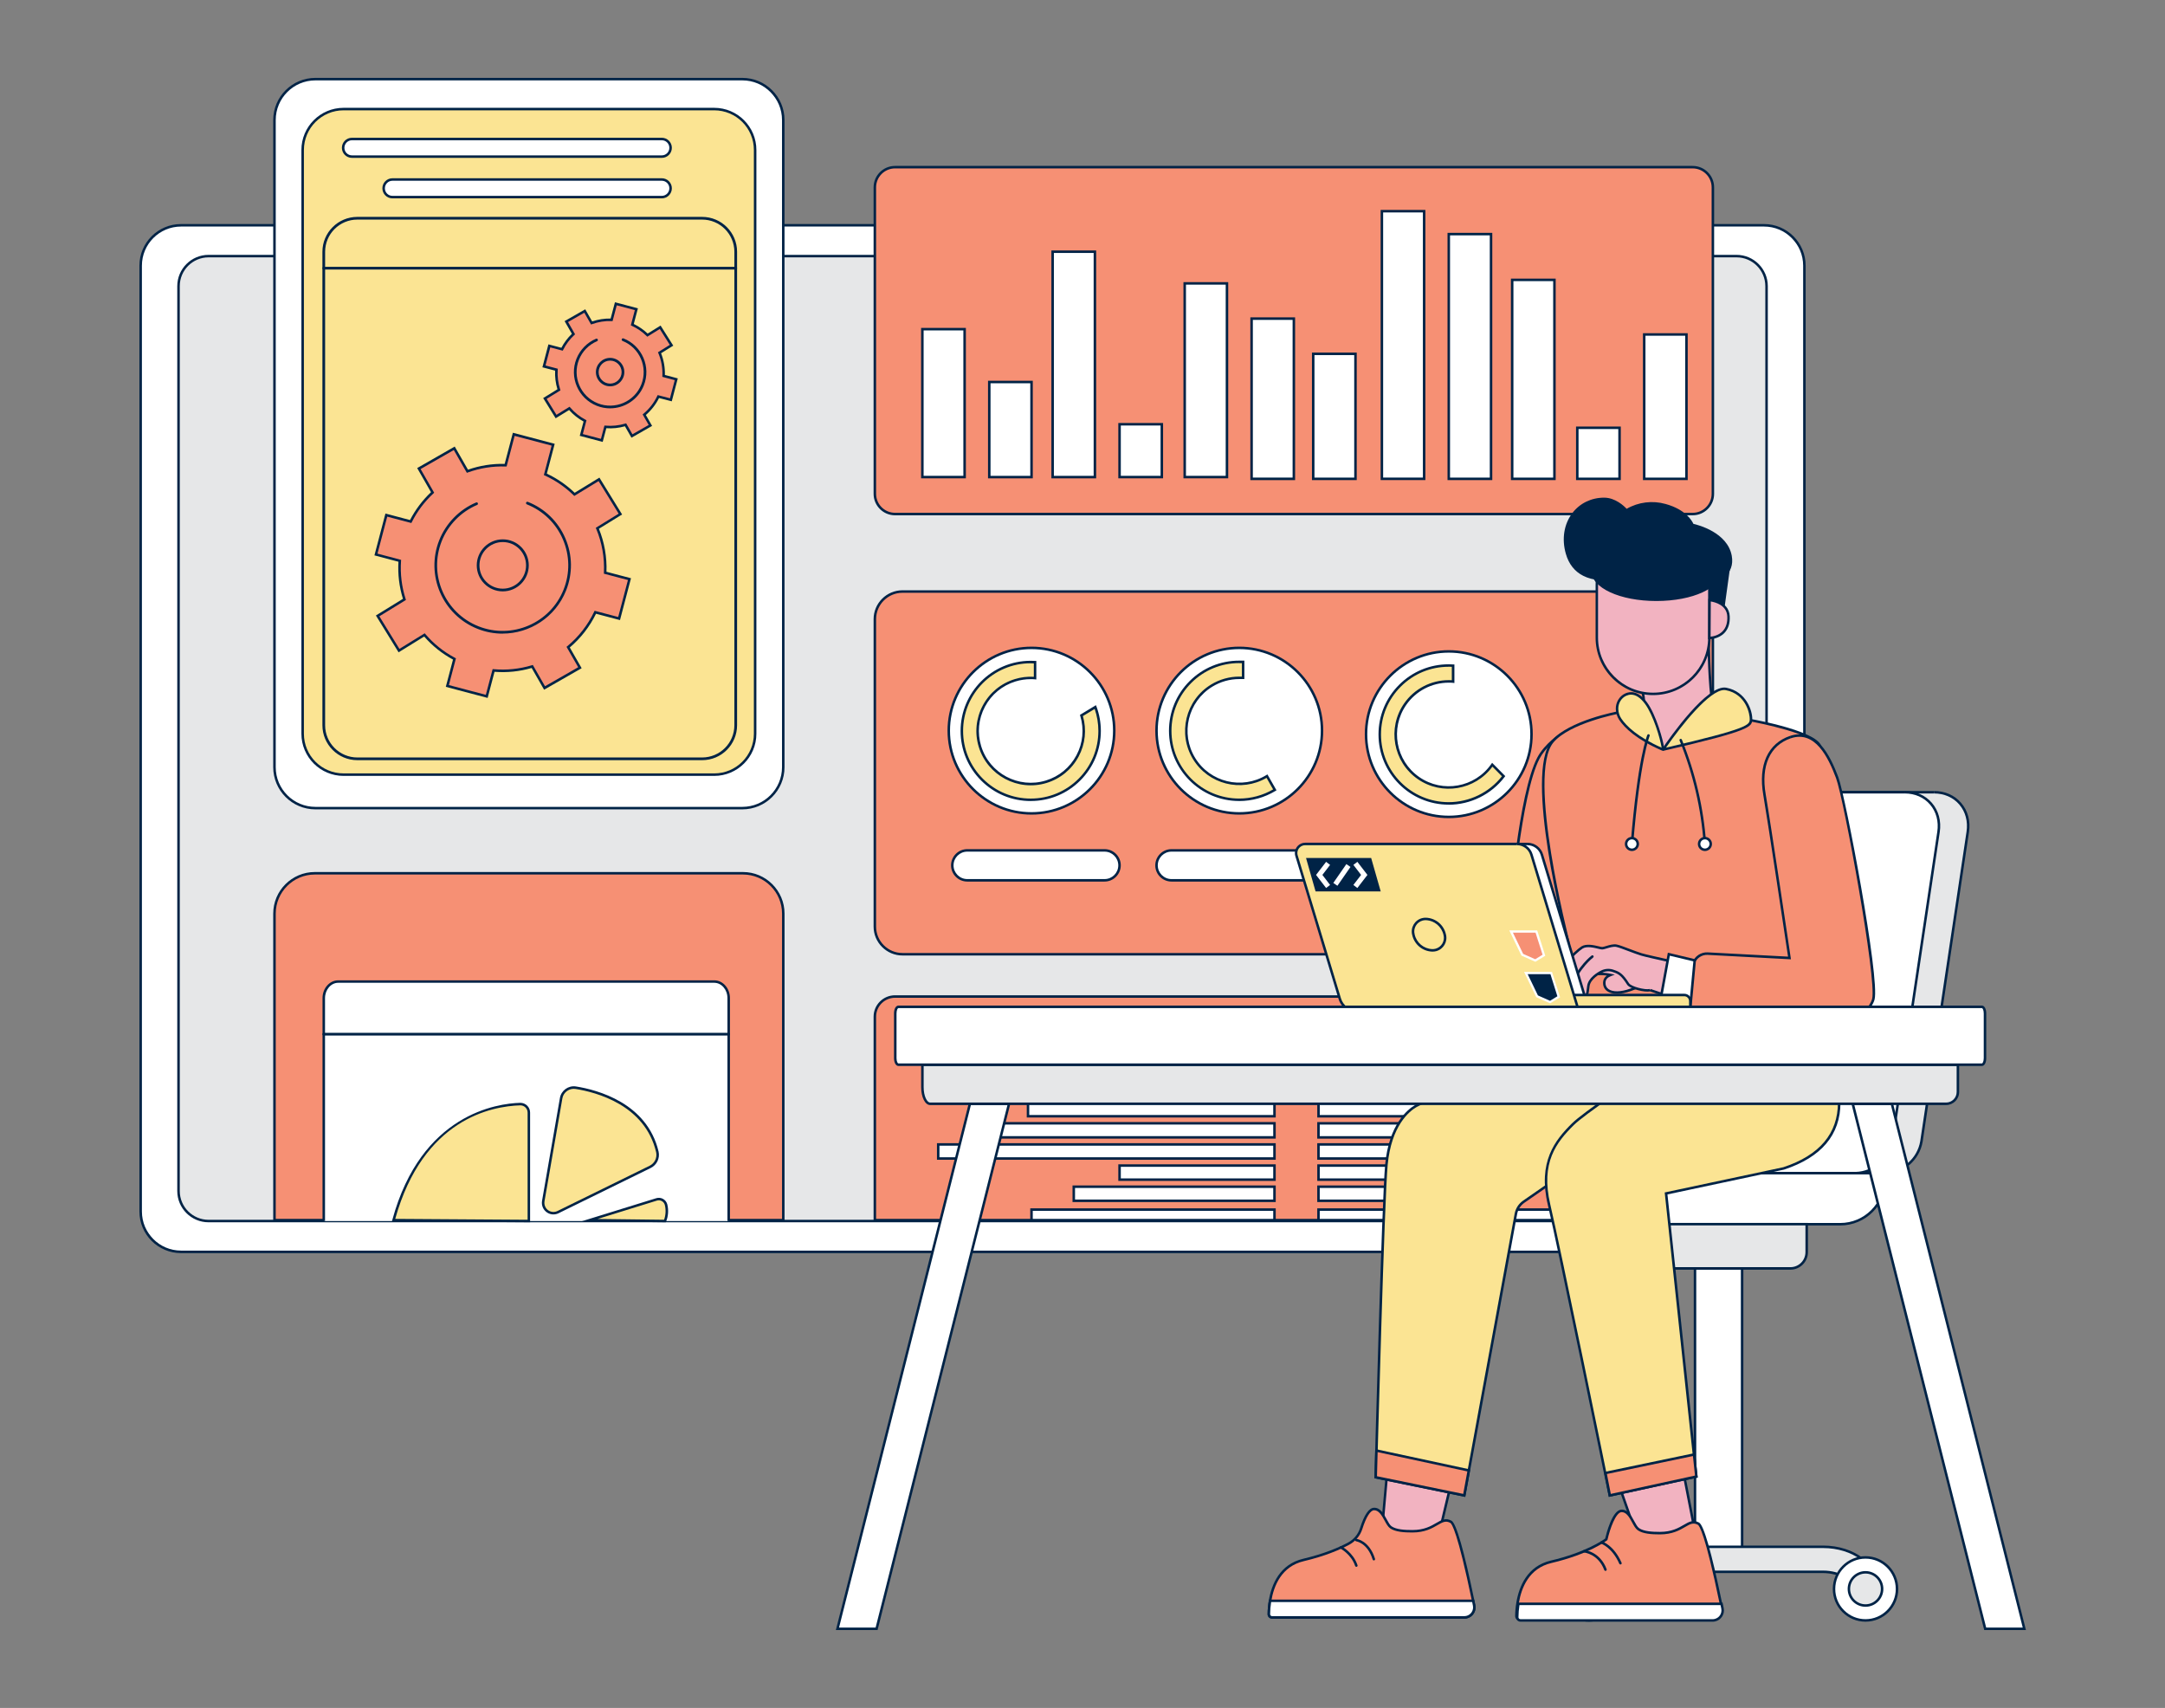 <?xml version="1.0" encoding="UTF-8"?>
<svg xmlns="http://www.w3.org/2000/svg" id="a" width="865.76" height="682.89" viewBox="0 0 865.76 682.89">
  <rect x="0" y="0" width="865.76" height="682.89" fill="#808080" stroke="none"/>
  <g>
    <rect x="56.25" y="90.08" width="665.31" height="410.45" rx="16.13" ry="16.13" fill="#fff"></rect>
    <path d="M705.43,501.03H72.38c-9.17,0-16.63-7.46-16.63-16.63V106.21c0-9.17,7.46-16.63,16.63-16.63H705.43c9.17,0,16.63,7.46,16.63,16.63V484.4c0,9.17-7.46,16.63-16.63,16.63ZM72.38,90.58c-8.62,0-15.63,7.01-15.63,15.63V484.4c0,8.62,7.01,15.63,15.63,15.63H705.43c8.62,0,15.63-7.01,15.63-15.63V106.21c0-8.62-7.01-15.63-15.63-15.63H72.38Z" fill="#002346"></path>
  </g>
  <g>
    <rect x="71.39" y="102.4" width="635.04" height="385.81" rx="12.01" ry="12.01" fill="#e6e7e8"></rect>
    <path d="M694.42,488.71H83.4c-6.9,0-12.51-5.61-12.51-12.51V114.41c0-6.9,5.61-12.51,12.51-12.51H694.42c6.9,0,12.51,5.61,12.51,12.51V476.2c0,6.9-5.61,12.51-12.51,12.51ZM83.4,102.9c-6.35,0-11.51,5.16-11.51,11.51V476.2c0,6.35,5.16,11.51,11.51,11.51H694.42c6.35,0,11.51-5.16,11.51-11.51V114.41c0-6.35-5.16-11.51-11.51-11.51H83.4Z" fill="#002346"></path>
  </g>
  <g>
    <rect x="109.76" y="31.64" width="203.46" height="291.47" rx="16.36" ry="16.36" fill="#fff"></rect>
    <path d="M296.86,323.61H126.12c-9.3,0-16.86-7.56-16.86-16.86V48c0-9.3,7.56-16.86,16.86-16.86h170.74c9.3,0,16.86,7.56,16.86,16.86V306.75c0,9.3-7.56,16.86-16.86,16.86ZM126.12,32.14c-8.75,0-15.86,7.12-15.86,15.86V306.75c0,8.75,7.11,15.86,15.86,15.86h170.74c8.75,0,15.86-7.11,15.86-15.86V48c0-8.75-7.11-15.86-15.86-15.86H126.12Z" fill="#002346"></path>
  </g>
  <g>
    <rect x="121.03" y="43.61" width="180.94" height="266.12" rx="16.36" ry="16.36" fill="#fbe493"></rect>
    <path d="M285.61,310.23H137.39c-9.3,0-16.86-7.56-16.86-16.86V59.97c0-9.3,7.56-16.86,16.86-16.86h148.22c9.3,0,16.86,7.56,16.86,16.86v233.4c0,9.3-7.56,16.86-16.86,16.86ZM137.39,44.11c-8.75,0-15.86,7.12-15.86,15.86v233.4c0,8.75,7.11,15.86,15.86,15.86h148.22c8.75,0,15.86-7.12,15.86-15.86V59.97c0-8.75-7.11-15.86-15.86-15.86H137.39Z" fill="#002346"></path>
  </g>
  <path d="M280.79,303.94H142.89c-7.7,0-13.96-6.26-13.96-13.96V100.68c0-7.7,6.26-13.96,13.96-13.96h137.9c7.7,0,13.96,6.26,13.96,13.96v189.3c0,7.7-6.26,13.96-13.96,13.96ZM142.89,87.8c-7.1,0-12.88,5.78-12.88,12.88v189.3c0,7.1,5.78,12.88,12.88,12.88h137.9c7.1,0,12.88-5.78,12.88-12.88V100.68c0-7.1-5.78-12.88-12.88-12.88H142.89Z" fill="#002346"></path>
  <g>
    <path d="M140.74,55.58h123.91c1.94,0,3.52,1.58,3.52,3.52h0c0,1.94-1.58,3.52-3.52,3.52h-123.91c-1.94,0-3.52-1.58-3.52-3.52h0c0-1.94,1.58-3.52,3.52-3.52Z" fill="#fff"></path>
    <path d="M264.65,63.12h-123.91c-2.22,0-4.02-1.8-4.02-4.02s1.8-4.02,4.02-4.02h123.91c2.22,0,4.02,1.8,4.02,4.02s-1.8,4.02-4.02,4.02Zm-123.91-7.04c-1.67,0-3.02,1.36-3.02,3.02s1.35,3.02,3.02,3.02h123.91c1.67,0,3.02-1.35,3.02-3.02s-1.35-3.02-3.02-3.02h-123.91Z" fill="#002346"></path>
  </g>
  <g>
    <rect x="153.41" y="71.77" width="114.76" height="7.04" rx="3.52" ry="3.52" fill="#fff"></rect>
    <path d="M264.65,79.31h-107.72c-2.22,0-4.02-1.8-4.02-4.02s1.8-4.02,4.02-4.02h107.72c2.22,0,4.02,1.8,4.02,4.02s-1.8,4.02-4.02,4.02Zm-107.72-7.04c-1.67,0-3.02,1.35-3.02,3.02s1.35,3.02,3.02,3.02h107.72c1.67,0,3.02-1.36,3.02-3.02s-1.35-3.02-3.02-3.02h-107.72Z" fill="#002346"></path>
  </g>
  <path d="M264.65,379.23h-123.91c-2.22,0-4.02-1.8-4.02-4.02s1.8-4.02,4.02-4.02h123.91c2.22,0,4.02,1.8,4.02,4.02s-1.8,4.02-4.02,4.02Zm-123.91-7.04c-1.67,0-3.02,1.36-3.02,3.02s1.35,3.02,3.02,3.02h123.91c1.67,0,3.02-1.35,3.02-3.02s-1.35-3.02-3.02-3.02h-123.91Z"></path>
  <path d="M264.65,395.42h-107.72c-2.22,0-4.02-1.8-4.02-4.02s1.8-4.02,4.02-4.02h107.72c2.22,0,4.02,1.8,4.02,4.02s-1.8,4.02-4.02,4.02Zm-107.72-7.04c-1.67,0-3.02,1.35-3.02,3.02s1.35,3.02,3.02,3.02h107.72c1.67,0,3.02-1.36,3.02-3.02s-1.35-3.02-3.02-3.02h-107.72Z"></path>
  <path d="M294.22,107.76H129.47c-.3,0-.54-.24-.54-.54s.24-.54,.54-.54h164.75c.3,0,.54,.24,.54,.54s-.24,.54-.54,.54Z" fill="#002346"></path>
  <g>
    <path d="M125.89,349.16h171.21c8.91,0,16.13,7.22,16.13,16.13h0v122.56H109.76v-122.56c0-8.91,7.22-16.13,16.13-16.13h0Z" fill="#f69074"></path>
    <path d="M313.73,488.35H109.26v-123.06c0-9.17,7.46-16.63,16.63-16.63h171.21c9.17,0,16.63,7.46,16.63,16.63v123.06Zm-203.47-1h202.47v-122.06c0-8.62-7.01-15.63-15.63-15.63H125.89c-8.62,0-15.63,7.01-15.63,15.63v122.06Z" fill="#002346"></path>
  </g>
  <g>
    <path d="M129.47,488.21v-89.13c0-3.66,2.59-6.63,5.78-6.63h150.37c3.19,0,5.78,2.97,5.78,6.63v89.13" fill="#fff"></path>
    <path d="M291.9,488.21h-1v-89.13c0-3.38-2.37-6.13-5.28-6.13H135.25c-2.91,0-5.27,2.76-5.28,6.14v89.13h-1v-89.13c0-3.93,2.82-7.13,6.28-7.13h150.37c3.46,0,6.28,3.2,6.28,7.13v89.13Z" fill="#002346"></path>
  </g>
  <path d="M291.4,414.04H129.47c-.3,0-.54-.24-.54-.54s.24-.54,.54-.54h161.93c.3,0,.54,.24,.54,.54s-.24,.54-.54,.54Z" fill="#002346"></path>
  <g>
    <path d="M211.49,488.21v-43.34c0-1.88-1.53-3.41-3.41-3.41-.03,0-.06,0-.09,0-10.1,.28-39.26,4.8-50.61,46.39l54.11,.36Z" fill="#fbe493"></path>
    <path d="M211.99,488.71l-55.26-.37,.17-.63c11.57-42.4,42.02-46.51,51.08-46.76h.1c1.04,0,2.03,.41,2.76,1.14s1.14,1.72,1.14,2.76v43.84Zm-53.95-1.36l52.95,.35v-42.84c0-.78-.3-1.51-.85-2.06-.55-.55-1.28-.85-2.06-.85-11.4,.32-38.85,5.38-50.04,45.4Z" fill="#002346"></path>
  </g>
  <g>
    <path d="M217.24,480.27l7.16-41.2c.48-2.75,3.09-4.61,5.85-4.17,9.19,1.46,28.16,6.75,32.62,25.66,.54,2.43-.65,4.9-2.88,6l-36.85,18.09c-1.32,.65-2.89,.55-4.12-.27h0c-1.35-.9-2.05-2.51-1.78-4.11Z" fill="#fbe493"></path>
    <path d="M221.32,485.57c-.9,0-1.8-.26-2.57-.78-1.51-1.01-2.29-2.82-2-4.61h0s7.16-41.2,7.16-41.2c.53-3,3.41-5.06,6.42-4.58,8.4,1.33,28.43,6.54,33.03,26.04,.59,2.67-.7,5.36-3.15,6.56l-36.85,18.09c-.65,.32-1.35,.47-2.04,.47Zm-3.58-5.22c-.23,1.4,.38,2.82,1.56,3.61,1.07,.72,2.46,.81,3.62,.24l36.85-18.09c2.03-1,3.1-3.23,2.61-5.44-4.46-18.9-24.01-23.97-32.21-25.27-2.48-.4-4.85,1.29-5.28,3.76l-7.16,41.2Z" fill="#002346"></path>
  </g>
  <g>
    <path d="M235.78,487.85l26.82-8.3c1.59-.47,3.26,.44,3.73,2.03,.01,.04,.02,.09,.03,.13,.52,2.16,.36,4.43-.45,6.5l-30.13-.36Z" fill="#fbe493"></path>
    <path d="M266.25,488.71l-33.65-.4,29.86-9.24c1.86-.55,3.81,.51,4.35,2.37l.04,.15c.55,2.27,.39,4.63-.47,6.8l-.13,.32Zm-27.29-1.33l26.6,.32c.67-1.89,.78-3.92,.31-5.88l-.03-.11c-.39-1.32-1.78-2.08-3.1-1.69l-23.78,7.36Z" fill="#002346"></path>
  </g>
  <g>
    <rect x="349.84" y="66.84" width="335.12" height="138.69" rx="8.07" ry="8.07" fill="#f69074"></rect>
    <path d="M676.89,206.03H357.91c-4.73,0-8.57-3.84-8.57-8.57V74.91c0-4.73,3.84-8.57,8.57-8.57h318.98c4.73,0,8.57,3.84,8.57,8.57v122.55c0,4.73-3.84,8.57-8.57,8.57ZM357.91,67.34c-4.17,0-7.57,3.4-7.57,7.57v122.55c0,4.17,3.4,7.57,7.57,7.57h318.98c4.17,0,7.57-3.4,7.57-7.57V74.91c0-4.17-3.4-7.57-7.57-7.57H357.91Z" fill="#002346"></path>
  </g>
  <g>
    <rect x="368.84" y="131.61" width="16.9" height="59.14" fill="#fff"></rect>
    <path d="M386.24,191.25h-17.9v-60.14h17.9v60.14Zm-16.9-1h15.9v-58.14h-15.9v58.14Z" fill="#002346"></path>
  </g>
  <g>
    <rect x="420.94" y="100.64" width="16.9" height="90.12" fill="#fff"></rect>
    <path d="M438.34,191.26h-17.9V100.14h17.9v91.12Zm-16.9-1h15.9V101.14h-15.9v89.12Z" fill="#002346"></path>
  </g>
  <g>
    <rect x="473.75" y="113.31" width="16.9" height="77.44" fill="#fff"></rect>
    <path d="M491.15,191.25h-17.9V112.81h17.9v78.44Zm-16.9-1h15.9V113.81h-15.9v76.44Z" fill="#002346"></path>
  </g>
  <g>
    <rect x="500.5" y="127.39" width="16.9" height="64.07" fill="#fff"></rect>
    <path d="M517.9,191.96h-17.9V126.89h17.9v65.07Zm-16.9-1h15.9v-63.07h-15.9v63.07Z" fill="#002346"></path>
  </g>
  <g>
    <rect x="525.14" y="141.47" width="16.9" height="49.99" fill="#fff"></rect>
    <path d="M542.54,191.96h-17.9v-50.99h17.9v50.99Zm-16.9-1h15.9v-48.99h-15.9v48.99Z" fill="#002346"></path>
  </g>
  <g>
    <rect x="552.6" y="84.44" width="16.9" height="107.01" fill="#fff"></rect>
    <path d="M570,191.95h-17.9V83.94h17.9v108.01Zm-16.9-1h15.9V84.94h-15.9v106.01Z" fill="#002346"></path>
  </g>
  <g>
    <rect x="579.35" y="93.6" width="16.9" height="97.86" fill="#fff"></rect>
    <path d="M596.75,191.96h-17.9V93.1h17.9v98.86Zm-16.9-1h15.9V94.1h-15.9v96.86Z" fill="#002346"></path>
  </g>
  <g>
    <rect x="604.7" y="111.9" width="16.9" height="79.56" fill="#fff"></rect>
    <path d="M622.1,191.96h-17.9V111.4h17.9v80.56Zm-16.9-1h15.9V112.4h-15.9v78.56Z" fill="#002346"></path>
  </g>
  <g>
    <rect x="630.74" y="171.04" width="16.9" height="20.42" fill="#fff"></rect>
    <path d="M648.14,191.96h-17.9v-21.42h17.9v21.42Zm-16.9-1h15.9v-19.42h-15.9v19.42Z" fill="#002346"></path>
  </g>
  <g>
    <rect x="657.5" y="133.73" width="16.9" height="57.73" fill="#fff"></rect>
    <path d="M674.9,191.96h-17.9v-58.73h17.9v58.73Zm-16.9-1h15.9v-56.73h-15.9v56.73Z" fill="#002346"></path>
  </g>
  <g>
    <rect x="395.6" y="152.74" width="16.9" height="38.02" fill="#fff"></rect>
    <path d="M413,191.26h-17.9v-39.02h17.9v39.02Zm-16.9-1h15.9v-37.02h-15.9v37.02Z" fill="#002346"></path>
  </g>
  <g>
    <rect x="447.7" y="169.63" width="16.9" height="21.12" fill="#fff"></rect>
    <path d="M465.1,191.25h-17.9v-22.12h17.9v22.12Zm-16.9-1h15.9v-20.12h-15.9v20.12Z" fill="#002346"></path>
  </g>
  <g>
    <rect x="349.84" y="236.51" width="335.12" height="145.03" rx="11.07" ry="11.07" fill="#f69074"></rect>
    <path d="M673.89,382.04H360.91c-6.38,0-11.57-5.19-11.57-11.57v-122.89c0-6.38,5.19-11.57,11.57-11.57h312.98c6.38,0,11.57,5.19,11.57,11.57v122.89c0,6.38-5.19,11.57-11.57,11.57ZM360.91,237.01c-5.83,0-10.57,4.74-10.57,10.57v122.89c0,5.83,4.74,10.57,10.57,10.57h312.98c5.83,0,10.57-4.74,10.57-10.57v-122.89c0-5.83-4.74-10.57-10.57-10.57H360.91Z" fill="#002346"></path>
  </g>
  <g>
    <rect x="380.81" y="340.01" width="66.88" height="11.97" rx="5.98" ry="5.98" fill="#fff"></rect>
    <path d="M441.71,352.48h-54.92c-3.57,0-6.48-2.91-6.48-6.48s2.91-6.49,6.48-6.49h54.92c3.57,0,6.48,2.91,6.48,6.48s-2.91,6.49-6.48,6.49Zm-54.92-11.97c-3.02,0-5.48,2.46-5.48,5.48s2.46,5.49,5.48,5.49h54.92c3.02,0,5.48-2.46,5.48-5.48s-2.46-5.49-5.48-5.49h-54.92Z" fill="#002346"></path>
  </g>
  <g>
    <rect x="462.48" y="340.01" width="66.88" height="11.97" rx="5.98" ry="5.98" fill="#fff"></rect>
    <path d="M523.38,352.48h-54.92c-3.57,0-6.48-2.91-6.48-6.48s2.91-6.49,6.48-6.49h54.92c3.57,0,6.48,2.91,6.48,6.48s-2.91,6.49-6.48,6.49Zm-54.92-11.97c-3.02,0-5.48,2.46-5.48,5.48s2.46,5.49,5.48,5.49h54.92c3.02,0,5.48-2.46,5.48-5.48s-2.46-5.49-5.48-5.49h-54.92Z" fill="#002346"></path>
  </g>
  <g>
    <path d="M552.46,340.31h55.13c3.32,0,6.01,2.69,6.01,6.01h0c0,3.32-2.69,6.01-6.01,6.01h-55.13c-3.32,0-6.01-2.69-6.01-6.01h0c0-3.32,2.69-6.01,6.01-6.01Z" fill="#fff"></path>
    <path d="M607.59,352.83h-55.13c-3.59,0-6.51-2.92-6.51-6.51s2.92-6.51,6.51-6.51h55.13c3.59,0,6.51,2.92,6.51,6.51s-2.92,6.51-6.51,6.51Zm-55.13-12.02c-3.04,0-5.51,2.47-5.51,5.51s2.47,5.51,5.51,5.51h55.13c3.04,0,5.51-2.47,5.51-5.51s-2.47-5.51-5.51-5.51h-55.13Z" fill="#002346"></path>
  </g>
  <g>
    <circle cx="412.49" cy="292.13" r="33.09" fill="#fff"></circle>
    <path d="M412.49,325.72c-18.52,0-33.59-15.07-33.59-33.59s15.07-33.59,33.59-33.59,33.59,15.07,33.59,33.59-15.07,33.59-33.59,33.59Zm0-66.18c-17.97,0-32.59,14.62-32.59,32.59s14.62,32.59,32.59,32.59,32.59-14.62,32.59-32.59-14.62-32.59-32.59-32.59Z" fill="#002346"></path>
  </g>
  <g>
    <path d="M432.44,286.06c3.43,11.2-2.87,23.06-14.07,26.49-11.2,3.43-23.06-2.87-26.49-14.07-3.43-11.2,2.87-23.06,14.07-26.49,2.01-.62,4.1-.93,6.2-.93,.59,0,1.18,0,1.76,.07v-6.38c-.58,0-1.17-.05-1.76-.05-15.21,0-27.53,12.35-27.52,27.56,0,15.21,12.35,27.53,27.56,27.52,15.21,0,27.53-12.35,27.52-27.56,0-3.25-.58-6.48-1.71-9.52l-5.56,3.36Z" fill="#fbe493"></path>
    <path d="M412.16,320.28c-7.48,0-14.52-2.91-19.81-8.2-5.3-5.29-8.22-12.33-8.22-19.82,0-15.46,12.56-28.05,28.02-28.06,.3,0,.61,.01,.91,.03,.29,.01,.57,.02,.85,.02h.5v7.44l-.56-.07c-.55-.07-1.11-.07-1.7-.07-2.05,0-4.09,.31-6.05,.91-5.29,1.62-9.63,5.2-12.23,10.09-2.59,4.89-3.13,10.49-1.51,15.78,3.34,10.92,14.95,17.08,25.87,13.74,5.29-1.62,9.63-5.2,12.23-10.09,2.6-4.89,3.13-10.49,1.51-15.78l-.11-.37,6.41-3.88,.21,.57c1.15,3.11,1.73,6.38,1.74,9.7,0,7.49-2.91,14.53-8.2,19.83-5.29,5.3-12.33,8.22-19.82,8.22h-.02Zm-.01-55.08c-14.91,0-27.03,12.15-27.02,27.06,0,7.22,2.82,14.01,7.93,19.12,5.11,5.1,11.89,7.91,19.11,7.91h.02c7.22,0,14.01-2.82,19.12-7.93,5.1-5.11,7.91-11.9,7.91-19.12,0-3-.5-5.95-1.47-8.78l-4.71,2.84c1.56,5.43,.96,11.16-1.7,16.17-2.72,5.12-7.27,8.88-12.82,10.58-11.44,3.5-23.61-2.96-27.12-14.4-1.7-5.54-1.13-11.42,1.59-16.54,2.72-5.12,7.27-8.88,12.82-10.58,2.46-.75,4.97-1.08,7.61-.93v-5.34c-.13,0-.26,0-.39-.02-.29-.01-.58-.03-.87-.03Z" fill="#002346"></path>
  </g>
  <g>
    <circle cx="579.35" cy="293.54" r="33.09" fill="#fff"></circle>
    <path d="M579.35,327.13c-18.52,0-33.59-15.07-33.59-33.59s15.07-33.59,33.59-33.59,33.59,15.07,33.59,33.59-15.07,33.59-33.59,33.59Zm0-66.18c-17.97,0-32.59,14.62-32.59,32.59s14.62,32.59,32.59,32.59,32.59-14.62,32.59-32.59-14.62-32.59-32.59-32.59Z" fill="#002346"></path>
  </g>
  <g>
    <path d="M596.74,305.76c-6.68,9.62-19.9,12-29.52,5.32-9.62-6.68-12-19.9-5.32-29.52,3.97-5.71,10.48-9.11,17.43-9.11,.59,0,1.18,0,1.76,.07v-6.37c-.58,0-1.17-.06-1.76-.06-15.23,0-27.58,12.33-27.58,27.56,0,15.23,12.33,27.58,27.56,27.58,8.62,0,16.75-4.03,21.96-10.89l-4.53-4.58Z" fill="#fbe493"></path>
    <path d="M579.32,321.73h-.01c-15.48,0-28.06-12.6-28.06-28.08,0-7.5,2.93-14.55,8.23-19.84,5.3-5.3,12.35-8.21,19.84-8.21,.31,.02,.62,.02,.93,.03,.28,.01,.57,.03,.85,.03h.5v7.43l-.56-.07c-.55-.07-1.11-.07-1.7-.07h0c-6.78,0-13.14,3.33-17.01,8.9-6.51,9.38-4.18,22.31,5.19,28.82,9.38,6.52,22.31,4.19,28.82-5.19l.34-.49,5.26,5.32-.26,.35c-5.28,6.94-13.63,11.09-22.35,11.09Zm0-55.14c-7.23,0-14.02,2.81-19.13,7.92-5.12,5.11-7.93,11.91-7.94,19.14,0,14.93,12.13,27.08,27.06,27.08h.01c8.26,0,16.19-3.86,21.29-10.35l-3.81-3.85c-6.93,9.42-20.2,11.67-29.87,4.96-9.83-6.83-12.27-20.38-5.45-30.22,4.06-5.84,10.72-9.33,17.83-9.33h0c.41,0,.84,0,1.26,.02v-5.34c-.13,0-.27-.01-.4-.02-.29-.01-.6-.03-.87-.03Z" fill="#002346"></path>
  </g>
  <g>
    <circle cx="495.57" cy="292.13" r="33.09" transform="translate(127.83 734.51) rotate(-80.78)" fill="#fff"></circle>
    <path d="M495.57,325.72c-18.52,0-33.59-15.07-33.59-33.59s15.07-33.59,33.59-33.59,33.59,15.07,33.59,33.59-15.07,33.59-33.59,33.59Zm0-66.18c-17.97,0-32.59,14.62-32.59,32.59s14.62,32.59,32.59,32.59,32.59-14.62,32.59-32.59-14.62-32.59-32.59-32.59Z" fill="#002346"></path>
  </g>
  <g>
    <path d="M506.66,310.31c-10,6.11-23.05,2.95-29.16-7.04-6.11-10-2.95-23.05,7.04-29.16,3.32-2.03,7.13-3.1,11.01-3.11h1.56v-6.37h-1.57c-15.23,0-27.58,12.33-27.58,27.56,0,15.23,12.33,27.58,27.56,27.58,5.03,0,9.96-1.37,14.27-3.97l-3.13-5.49Z" fill="#fbe493"></path>
    <path d="M495.53,320.27h-.01c-15.48,0-28.06-12.61-28.06-28.08,0-7.5,2.93-14.55,8.23-19.84,5.3-5.3,12.35-8.21,19.84-8.21h2.08v7.37h-2.06c-3.8,0-7.51,1.06-10.75,3.04-9.75,5.95-12.83,18.72-6.88,28.47,5.95,9.75,18.72,12.83,28.47,6.88l.44-.27,3.63,6.36-.42,.25c-4.38,2.64-9.4,4.04-14.51,4.04Zm0-55.14c-7.23,0-14.02,2.81-19.13,7.92-5.12,5.11-7.93,11.91-7.94,19.14,0,7.23,2.81,14.03,7.92,19.15s11.91,7.93,19.14,7.94h.01c4.77,0,9.46-1.26,13.58-3.65l-2.63-4.62c-10.16,5.88-23.25,2.6-29.4-7.47-6.24-10.22-3.01-23.6,7.21-29.84,3.4-2.07,7.29-3.17,11.27-3.18h1.06v-5.37h-1.08Z" fill="#002346"></path>
  </g>
  <g>
    <path d="M357.91,398.44h319c4.46,0,8.07,3.61,8.07,8.07h0v81.34H349.84v-81.34c0-4.46,3.61-8.07,8.07-8.07h0Z" fill="#f69074"></path>
    <path d="M685.48,488.35H349.34v-81.84c0-4.73,3.84-8.57,8.57-8.57h319c4.73,0,8.57,3.84,8.57,8.57v81.84Zm-335.14-1h334.14v-80.84c0-4.17-3.4-7.57-7.57-7.57H357.91c-4.17,0-7.57,3.4-7.57,7.57v80.84Z" fill="#002346"></path>
  </g>
  <g>
    <rect x="438.54" y="422.38" width="71.11" height="5.63" fill="#fff"></rect>
    <path d="M510.15,428.51h-72.11v-6.63h72.11v6.63Zm-71.11-1h70.11v-4.63h-70.11v4.63Z" fill="#002346"></path>
  </g>
  <g>
    <rect x="411.09" y="440.68" width="98.56" height="5.63" fill="#fff"></rect>
    <path d="M510.15,446.81h-99.56v-6.63h99.56v6.63Zm-98.56-1h97.56v-4.63h-97.56v4.63Z" fill="#002346"></path>
  </g>
  <g>
    <rect x="389.26" y="449.13" width="120.39" height="5.63" fill="#fff"></rect>
    <path d="M510.15,455.26h-121.39v-6.63h121.39v6.63Zm-120.39-1h119.39v-4.63h-119.39v4.63Z" fill="#002346"></path>
  </g>
  <g>
    <rect x="375.18" y="457.58" width="134.47" height="5.63" fill="#fff"></rect>
    <path d="M510.15,463.71h-135.47v-6.63h135.47v6.63Zm-134.47-1h133.47v-4.63h-133.47v4.63Z" fill="#002346"></path>
  </g>
  <g>
    <rect x="447.7" y="466.03" width="61.95" height="5.63" fill="#fff"></rect>
    <path d="M510.15,472.16h-62.95v-6.63h62.95v6.63Zm-61.95-1h60.95v-4.63h-60.95v4.63Z" fill="#002346"></path>
  </g>
  <g>
    <rect x="429.39" y="474.48" width="80.26" height="5.63" fill="#fff"></rect>
    <path d="M510.15,480.61h-81.26v-6.63h81.26v6.63Zm-80.26-1h79.26v-4.63h-79.26v4.63Z" fill="#002346"></path>
  </g>
  <g>
    <rect x="412.49" y="483.63" width="97.16" height="4.22" fill="#fff"></rect>
    <path d="M510.15,488.35h-98.16v-5.22h98.16v5.22Zm-97.16-1h96.16v-3.22h-96.16v3.22Z" fill="#002346"></path>
  </g>
  <g>
    <rect x="485.01" y="431.53" width="24.64" height="5.63" fill="#fff"></rect>
    <path d="M510.15,437.66h-25.64v-6.63h25.64v6.63Zm-24.64-1h23.64v-4.63h-23.64v4.63Z" fill="#002346"></path>
  </g>
  <g>
    <rect x="527.25" y="422.38" width="71.11" height="5.63" fill="#fff"></rect>
    <path d="M598.86,428.51h-72.11v-6.63h72.11v6.63Zm-71.11-1h70.11v-4.63h-70.11v4.63Z" fill="#002346"></path>
  </g>
  <g>
    <rect x="527.26" y="440.69" width="98.56" height="5.63" fill="#fff"></rect>
    <path d="M626.32,446.82h-99.56v-6.63h99.56v6.63Zm-98.56-1h97.56v-4.63h-97.56v4.63Z" fill="#002346"></path>
  </g>
  <g>
    <rect x="527.25" y="449.14" width="120.39" height="5.63" fill="#fff"></rect>
    <path d="M648.14,455.27h-121.39v-6.63h121.39v6.63Zm-120.39-1h119.39v-4.63h-119.39v4.63Z" fill="#002346"></path>
  </g>
  <g>
    <rect x="527.25" y="457.58" width="134.47" height="5.63" fill="#fff"></rect>
    <path d="M662.22,463.71h-135.47v-6.63h135.47v6.63Zm-134.47-1h133.47v-4.63h-133.47v4.63Z" fill="#002346"></path>
  </g>
  <g>
    <rect x="527.26" y="466.03" width="61.95" height="5.63" fill="#fff"></rect>
    <path d="M589.71,472.16h-62.95v-6.63h62.95v6.63Zm-61.95-1h60.95v-4.63h-60.95v4.63Z" fill="#002346"></path>
  </g>
  <g>
    <rect x="527.25" y="474.48" width="80.26" height="5.63" fill="#fff"></rect>
    <path d="M608.01,480.61h-81.26v-6.63h81.26v6.63Zm-80.26-1h79.26v-4.63h-79.26v4.63Z" fill="#002346"></path>
  </g>
  <g>
    <rect x="527.25" y="483.63" width="97.16" height="4.22" fill="#fff"></rect>
    <path d="M624.91,488.35h-98.16v-5.22h98.16v5.22Zm-97.16-1h96.16v-3.22h-96.16v3.22Z" fill="#002346"></path>
  </g>
  <g>
    <rect x="527.25" y="431.54" width="24.64" height="5.63" fill="#fff"></rect>
    <path d="M552.39,437.67h-25.64v-6.63h25.64v6.63Zm-24.64-1h23.64v-4.63h-23.64v4.63Z" fill="#002346"></path>
  </g>
  <g>
    <path d="M238.06,244.8l9.51,2.51,4.15-15.76-9.72-2.55c.29-6.09-.78-12.16-3.13-17.78l9.21-5.68-8.55-13.88-9.81,6c-3.39-3.32-7.33-6.03-11.65-8l3.13-11.85-15.76-4.16-3.25,12.35c-5.2-.17-10.39,.65-15.28,2.42l-5.26-9.18-14.14,8.1,5.47,9.56c-3.59,3.32-6.55,7.26-8.76,11.62l-9.74-2.57-4.15,15.76,9.53,2.52c-.37,5.21,.27,10.45,1.86,15.43l-10.72,6.6,8.55,13.88,10.18-6.28c3.36,3.93,7.43,7.2,12,9.61l-2.85,10.8,15.76,4.17,2.74-10.38c5.21,.46,10.46-.08,15.46-1.59l4.92,8.6,14.15-8.1-4.71-8.22c4.6-3.8,8.3-8.56,10.86-13.95Z" fill="#f69074"></path>
    <path d="M195,279.05l-16.73-4.43,2.88-10.9c-4.38-2.37-8.25-5.46-11.52-9.22l-10.24,6.32-9.07-14.73,10.81-6.66c-1.49-4.81-2.09-9.8-1.79-14.83l-9.61-2.54,4.4-16.73,9.83,2.6c2.16-4.17,4.98-7.91,8.39-11.13l-5.52-9.65,15.01-8.6,5.3,9.25c4.73-1.66,9.66-2.44,14.67-2.32l3.28-12.45,16.73,4.42-3.15,11.93c4.11,1.93,7.85,4.5,11.13,7.65l9.9-6.06,9.07,14.73-9.27,5.72c2.2,5.42,3.24,11.35,3.02,17.2l9.81,2.58-4.4,16.73-9.59-2.53c-2.51,5.14-6.12,9.79-10.49,13.48l4.75,8.29-15.02,8.6-4.97-8.69c-4.83,1.41-9.82,1.93-14.85,1.53l-2.76,10.46Zm-15.51-5.14l14.79,3.91,2.72-10.3,.42,.04c5.17,.46,10.3-.07,15.27-1.57l.38-.12,4.87,8.51,13.28-7.6-4.67-8.15,.32-.27c4.51-3.73,8.22-8.49,10.73-13.78l.18-.37,9.43,2.49,3.9-14.79-9.63-2.53,.02-.4c.29-5.97-.78-12.05-3.09-17.56l-.16-.39,9.15-5.64-8.03-13.03-9.72,5.94-.28-.27c-3.36-3.29-7.23-5.95-11.51-7.9l-.38-.18,3.11-11.77-14.79-3.9-3.22,12.25h-.4c-5.16-.19-10.24,.62-15.09,2.38l-.4,.14-5.22-9.11-13.27,7.6,5.42,9.47-.29,.27c-3.56,3.29-6.47,7.15-8.65,11.48l-.18,.36-9.65-2.55-3.9,14.79,9.45,2.5-.03,.41c-.36,5.17,.26,10.3,1.84,15.24l.12,.37-10.63,6.54,8.02,13.03,10.12-6.24,.28,.33c3.33,3.9,7.32,7.1,11.85,9.49l.35,.19-2.82,10.7Z" fill="#002346"></path>
  </g>
  <path d="M200.99,253.35c-3.35,0-6.75-.62-10.05-1.93-13.99-5.56-20.84-21.46-15.29-35.45,2.68-6.75,8.05-12.24,14.74-15.06,.27-.12,.59,.01,.7,.28,.11,.27-.01,.59-.29,.7-6.42,2.72-11.59,7.99-14.16,14.47-5.34,13.44,1.25,28.71,14.69,34.05,13.44,5.34,28.72-1.25,34.05-14.69,2.59-6.51,2.48-13.64-.29-20.07-2.77-6.43-7.89-11.4-14.4-13.99-.27-.11-.41-.42-.3-.7s.42-.41,.7-.3c6.78,2.69,12.1,7.86,14.98,14.56,2.89,6.7,2.99,14.11,.3,20.89-4.25,10.69-14.54,17.22-25.4,17.22Z" fill="#002346"></path>
  <path d="M201.05,236.45c-5.73,0-10.4-4.66-10.4-10.4s4.66-10.4,10.4-10.4,10.4,4.66,10.4,10.4-4.66,10.4-10.4,10.4Zm0-19.72c-5.14,0-9.32,4.18-9.32,9.32s4.18,9.32,9.32,9.32,9.32-4.18,9.32-9.32-4.18-9.32-9.32-9.32Z" fill="#002346"></path>
  <g>
    <path d="M263.27,158.56l5,1.3,2.16-8.21-5.06-1.34c.15-3.17-.41-6.33-1.64-9.26l4.81-3-4.54-7.19-5.08,3.14c-1.76-1.74-3.82-3.15-6.07-4.18l1.63-6.18-8.21-2.17-1.69,6.41c-2.72-.09-5.44,.33-8,1.26l-2.73-4.78-7.38,4.22,2.86,5c-1.88,1.73-3.42,3.78-4.57,6.06l-5.08-1.34-2.16,8.21,5,1.31c-.18,2.72,.15,5.46,1,8.05l-5.62,3.46,4.46,7.23,5.31-3.27c1.75,2.05,3.88,3.75,6.27,5l-1.49,5.62,8.21,2.17,1.43-5.4c2.72,.24,5.45-.04,8.06-.83l2.56,4.48,7.38-4.22-2.46-4.29c2.38-1.98,4.31-4.46,5.64-7.26Z" fill="#f69074"></path>
    <path d="M241.02,176.69l-9.18-2.43,1.52-5.72c-2.19-1.2-4.13-2.74-5.78-4.61l-5.38,3.31-4.99-8.08,5.71-3.52c-.74-2.42-1.05-4.92-.93-7.45l-5.09-1.33,2.41-9.18,5.18,1.37c1.09-2.08,2.5-3.95,4.2-5.57l-2.91-5.09,8.25-4.72,2.77,4.85c2.39-.81,4.87-1.2,7.39-1.16l1.72-6.51,9.18,2.43-1.65,6.26c2.04,.98,3.9,2.27,5.55,3.83l5.17-3.2,5.07,8.03-4.88,3.04c1.09,2.74,1.61,5.73,1.53,8.68l5.16,1.37-2.41,9.17-5.09-1.32c-1.28,2.57-3.1,4.9-5.27,6.79l2.5,4.36-8.25,4.72-2.61-4.57c-2.43,.69-4.93,.95-7.45,.77l-1.45,5.48Zm-7.95-3.14l7.24,1.91,1.41-5.32,.42,.04c2.66,.24,5.31-.04,7.87-.81l.38-.12,2.51,4.39,6.51-3.72-2.42-4.22,.32-.27c2.31-1.92,4.22-4.37,5.51-7.09l.18-.37,4.92,1.28,1.91-7.25-4.97-1.32,.02-.4c.14-3.08-.41-6.2-1.6-9.04l-.17-.39,4.74-2.96-4.01-6.35-4.99,3.09-.28-.28c-1.73-1.7-3.72-3.07-5.93-4.08l-.38-.18,1.61-6.1-7.24-1.91-1.66,6.31h-.4c-2.67-.12-5.3,.31-7.81,1.22l-.4,.14-2.69-4.71-6.51,3.72,2.81,4.91-.29,.27c-1.84,1.69-3.34,3.68-4.46,5.92l-.18,.36-4.99-1.32-1.91,7.24,4.92,1.29-.03,.41c-.18,2.67,.15,5.32,.98,7.86l.12,.38-5.53,3.4,3.93,6.38,5.25-3.23,.28,.33c1.72,2.01,3.78,3.65,6.12,4.88l.35,.18-1.46,5.52Z" fill="#002346"></path>
  </g>
  <path d="M243.96,163.27c-1.77,0-3.58-.33-5.32-1.02-7.42-2.95-11.07-11.38-8.12-18.81,1.42-3.58,4.27-6.5,7.82-8,.27-.12,.59,.01,.7,.28,.12,.27-.01,.59-.28,.7-3.29,1.39-5.93,4.09-7.24,7.41-2.73,6.88,.65,14.69,7.52,17.42,6.88,2.73,14.69-.65,17.42-7.52,2.73-6.88-.65-14.69-7.52-17.42-.27-.11-.41-.42-.3-.7,.11-.28,.42-.41,.7-.3,7.42,2.95,11.07,11.38,8.12,18.81-2.25,5.68-7.72,9.14-13.48,9.14Z" fill="#002346"></path>
  <path d="M243.98,154.46c-3.13,0-5.68-2.55-5.68-5.68s2.55-5.68,5.68-5.68,5.68,2.55,5.68,5.68-2.55,5.68-5.68,5.68Zm0-10.28c-2.54,0-4.6,2.06-4.6,4.6s2.07,4.6,4.6,4.6,4.6-2.07,4.6-4.6-2.07-4.6-4.6-4.6Z" fill="#002346"></path>
  <g>
    <polygon points="677.81 507.15 696.65 507.15 696.65 623.46 677.81 623.46 677.81 507.15 677.81 507.15" fill="#fff" fill-rule="evenodd"></polygon>
    <path d="M697.15,623.96h-19.84v-117.31h19.84v117.31Zm-18.84-1h17.84v-115.31h-17.84v115.31Z" fill="#002346"></path>
  </g>
  <g>
    <path d="M751,635.29h-10c0-3.22-5.13-6.83-12-6.83h-76.3c-6.87,0-12,3.61-12,6.83h-10c0-9.44,9.66-16.83,22-16.83h76.3c12.34,0,22,7.39,22,16.83Z" fill="#e6e7e8"></path>
    <path d="M751.5,635.79h-11v-.5c0-2.93-5.02-6.33-11.5-6.33h-76.3c-6.48,0-11.5,3.4-11.5,6.33v.5h-11v-.5c0-9.72,9.88-17.33,22.5-17.33h76.3c12.62,0,22.5,7.61,22.5,17.33v.5Zm-10.04-1h9.03c-.34-8.92-9.65-15.83-21.49-15.83h-76.3c-11.84,0-21.15,6.91-21.49,15.83h9.03c.46-3.33,5.45-6.83,12.46-6.83h76.3c7.01,0,12,3.5,12.46,6.83Z" fill="#002346"></path>
  </g>
  <g>
    <path d="M773.33,316.76h-60.73l-22.8,152.31h64c7.25-.22,13.33-5.52,14.56-12.66l18.52-123.77c1.32-8.77-4.73-15.88-13.5-15.88" fill="#e6e7e8"></path>
    <path d="M689.8,469.57h-.58l22.95-153.31h61.16v1h-60.3l-22.65,151.31h63.42c6.96-.21,12.89-5.36,14.07-12.25l18.52-123.76c.62-4.13-.41-7.99-2.9-10.89-2.45-2.85-6.04-4.42-10.1-4.42v-1c4.36,0,8.22,1.69,10.86,4.77,2.68,3.12,3.8,7.27,3.13,11.69l-18.52,123.77c-1.26,7.36-7.59,12.86-15.04,13.09h-64.02Z" fill="#002346"></path>
  </g>
  <g>
    <path d="M761.68,316.76h-72.68c-8.55,0-15.8,6.26-17.07,14.71l-18.56,123.86c-.96,6.56,3.58,12.65,10.13,13.61,.57,.08,1.14,.13,1.71,.13h76.9c7.24-.22,13.33-5.52,14.55-12.66l18.53-123.77c1.31-8.77-4.74-15.88-13.51-15.88" fill="#fff"></path>
    <path d="M665.21,469.57c-.59,0-1.19-.05-1.78-.13-3.3-.48-6.22-2.23-8.21-4.9-1.99-2.68-2.82-5.97-2.34-9.28l18.56-123.86c1.31-8.77,8.7-15.13,17.56-15.14h72.68v1h-72.68c-8.36,0-15.34,6.01-16.58,14.28l-18.56,123.86c-.45,3.04,.32,6.07,2.15,8.53,1.83,2.46,4.52,4.07,7.56,4.51,.54,.08,1.09,.12,1.64,.12h76.9c6.96-.21,12.88-5.37,14.06-12.24l18.53-123.76c.62-4.13-.42-8-2.91-10.89-2.45-2.85-6.04-4.42-10.1-4.42v-1c4.36,0,8.21,1.69,10.86,4.76,2.69,3.12,3.8,7.27,3.14,11.69l-18.53,123.77c-1.26,7.36-7.58,12.86-15.03,13.09h-76.92Z" fill="#002346"></path>
  </g>
  <g>
    <path d="M753.89,469.06h-125.08c-1.34,0-2.42,1.07-2.43,2.41h0c0,9.95,8.06,18.01,18,18.01h91.49c9.94,0,18-8.06,18-18v-2.42h.02Z" fill="#fff"></path>
    <path d="M735.87,489.98h-91.49c-10.2,0-18.5-8.3-18.5-18.5,0-.79,.31-1.52,.86-2.07,.55-.55,1.28-.85,2.06-.85h125.09v.5h.48v2.42c0,10.2-8.3,18.5-18.5,18.5Zm-107.07-20.42c-.51,0-.99,.2-1.35,.56-.36,.36-.57,.84-.57,1.36,0,9.66,7.85,17.51,17.5,17.51h91.49c9.65,0,17.5-7.85,17.5-17.5v-1.92h-124.57Z" fill="#002346"></path>
  </g>
  <g>
    <path d="M716,507.15h-57.53c-3.59,0-6.5-2.91-6.5-6.5v-11.2h70.51v11.2c0,3.58-2.9,6.49-6.48,6.5h-.02" fill="#e6e7e8"></path>
    <path d="M716,507.65v-.02s0,.02,0,.02h-57.53c-3.86,0-7-3.14-7-7v-11.7h71.51v11.7c0,3.85-3.12,6.99-6.98,7Zm-63.53-17.7v10.7c0,3.31,2.69,6,6,6h57.51c3.32,0,6-2.7,6-6v-10.7h-69.51Z" fill="#002346"></path>
  </g>
  <g>
    <path d="M758.6,635.29c0,6.96-5.63,12.6-12.59,12.61s-12.6-5.63-12.61-12.59c0-6.96,5.63-12.6,12.59-12.61h.01c6.95,0,12.58,5.64,12.59,12.59" fill="#fff"></path>
    <path d="M746,648.4c-3.5,0-6.78-1.36-9.25-3.83-2.48-2.47-3.84-5.76-3.84-9.26,0-7.22,5.87-13.1,13.09-13.11,7.22,0,13.09,5.88,13.1,13.09h.01c0,7.22-5.87,13.1-13.09,13.11h-.01Zm0-25.2c-6.68,0-12.1,5.44-12.1,12.11,0,3.23,1.26,6.27,3.55,8.55,2.28,2.28,5.32,3.54,8.55,3.54h.01c6.67,0,12.1-5.44,12.09-12.11h-.01c0-6.66-5.43-12.08-12.09-12.09Z" fill="#002346"></path>
  </g>
  <g>
    <path d="M752.64,635.3c0,3.67-2.97,6.64-6.64,6.64-3.67,0-6.64-2.97-6.64-6.64,0-3.67,2.97-6.64,6.64-6.64h0c3.66,0,6.63,2.97,6.63,6.63h0" fill="#e6e7e8"></path>
    <path d="M746,642.44c-3.94,0-7.14-3.2-7.14-7.14s3.2-7.14,7.14-7.14,7.14,3.2,7.14,7.13h0c0,3.95-3.2,7.15-7.14,7.15Zm0-13.28c-3.4,0-6.15,2.75-6.15,6.14s2.75,6.14,6.14,6.14,6.14-2.75,6.14-6.14h0c0-3.39-2.75-6.14-6.13-6.14Z" fill="#002346"></path>
  </g>
  <g>
    <path d="M648,635.29c0,6.96-5.63,12.6-12.59,12.61-6.96,0-12.6-5.63-12.61-12.59,0-6.96,5.63-12.6,12.59-12.61h.02c6.95,0,12.58,5.64,12.59,12.59" fill="#fff"></path>
    <path d="M635.4,648.4c-3.5,0-6.78-1.36-9.25-3.83-2.48-2.47-3.84-5.76-3.84-9.26,0-7.22,5.87-13.1,13.09-13.11,7.23,0,13.1,5.88,13.11,13.09,0,7.22-5.87,13.1-13.09,13.11h-.01Zm.01-25.2c-6.69,0-12.11,5.44-12.11,12.11,0,3.23,1.26,6.27,3.55,8.55,2.28,2.28,5.32,3.54,8.55,3.54h.01c6.67,0,12.1-5.44,12.09-12.11,0-6.66-5.43-12.08-12.09-12.09Z" fill="#002346"></path>
  </g>
  <g>
    <path d="M642,635.29c0,3.67-2.97,6.64-6.64,6.64-3.67,0-6.64-2.97-6.64-6.64,0-3.67,2.97-6.64,6.64-6.64h0c3.66,0,6.63,2.97,6.63,6.63h0" fill="#e6e7e8"></path>
    <path d="M635.36,642.43c-3.94,0-7.14-3.2-7.14-7.14s3.2-7.14,7.14-7.14,7.14,3.2,7.14,7.13h0c0,3.95-3.2,7.15-7.14,7.15Zm.01-13.28c-3.4,0-6.15,2.75-6.15,6.14s2.75,6.14,6.14,6.14,6.14-2.75,6.14-6.14h0c0-3.39-2.75-6.14-6.13-6.14Z" fill="#002346"></path>
  </g>
  <g>
    <path d="M554.66,589.11l-1.8,20.11s2.71,7.21,9.77,8.54c4.01,.84,8.17,.52,12-.92l7.42-31.21-27.39,3.48h0Z" fill="#f2b3c1"></path>
    <path d="M567.05,618.71c-1.51,0-3.03-.16-4.52-.47-7.24-1.36-10.02-8.54-10.13-8.85l-.04-.1,1.85-20.62,.39-.05,28.09-3.57-7.64,32.16-.25,.09c-2.49,.94-5.12,1.41-7.75,1.41Zm-13.69-9.56c.36,.86,3.11,6.95,9.36,8.13,3.85,.81,7.81,.53,11.49-.81l7.19-30.26-26.29,3.34-1.75,19.6Z" fill="#002346"></path>
  </g>
  <g>
    <path d="M585.51,646.69h-76.83c-.71,0-1.29-.58-1.29-1.29,.02-1.79,.18-3.58,.48-5.35,1-6,4.08-14.15,13.39-16.34,8.46-1.99,14.36-4.57,17.92-6.45,2.44-1.29,4.3-3.47,5.14-6.1,1.04-3.3,2.86-7.71,5.09-7.81,3.58-.16,4.69,5.88,6.78,7.33s5.86,1.57,8.6,1.57c9.39,0,11.1-6.13,15.4-3.79,2.35,1.29,6.71,21,8.91,31.62,.12,.64,.26,1.24,.37,1.8,.46,2.16-.91,4.29-3.07,4.75-.31,.07-.62,.1-.93,.09" fill="#f69074"></path>
    <path d="M585.56,647.21s-.06,0-.1,0v-.02s-76.78,0-76.78,0c-.99,0-1.79-.8-1.79-1.79,.02-1.82,.18-3.64,.49-5.43,1.07-6.41,4.33-14.52,13.77-16.74,8.49-2,14.37-4.59,17.8-6.41,2.37-1.25,4.11-3.32,4.9-5.81,1.69-5.33,3.55-8.08,5.55-8.16,2.58-.12,3.92,2.4,5.13,4.61,.65,1.2,1.27,2.33,1.96,2.81,1.88,1.3,5.26,1.48,8.31,1.48,4.7,0,7.39-1.56,9.55-2.82,2.1-1.22,3.76-2.18,6.09-.91,1.9,1.04,4.98,11.8,9.16,31.96,.07,.37,.14,.72,.22,1.06,.05,.26,.11,.5,.15,.75,.52,2.42-1.03,4.82-3.46,5.34-.31,.07-.63,.1-.95,.1Zm-.05-1c.26,0,.53-.02,.79-.08,1.89-.41,3.09-2.27,2.69-4.16-.05-.25-.1-.49-.15-.74-.07-.34-.15-.7-.22-1.07-5.75-27.76-8.08-30.96-8.66-31.27-1.84-1-3.07-.28-5.11,.9-2.14,1.25-5.08,2.95-10.05,2.95-3.21,0-6.78-.2-8.89-1.66-.88-.61-1.55-1.84-2.26-3.15-1.12-2.05-2.32-4.15-4.21-4.09-1.47,.07-3.16,2.79-4.64,7.47-.87,2.74-2.78,5.01-5.38,6.39-3.49,1.85-9.44,4.47-18.04,6.5-8.91,2.09-11.99,9.82-13.01,15.94-.3,1.74-.45,3.51-.47,5.27,0,.43,.35,.79,.79,.79h76.83v.02Z" fill="#002346"></path>
  </g>
  <g>
    <path d="M585.51,646.69h-76.83c-.71,0-1.29-.58-1.29-1.29,.02-1.79,.18-3.58,.48-5.35h81.23c.12,.64,.26,1.24,.37,1.8,.46,2.16-.91,4.29-3.07,4.75-.31,.07-.62,.1-.93,.09" fill="#fff"></path>
    <path d="M585.56,647.19s-.06,0-.09,0h-76.79c-.99,0-1.79-.8-1.79-1.79,.02-1.82,.18-3.64,.49-5.43l.07-.42h82.07l.08,.41c.07,.36,.14,.71,.21,1.05,.05,.26,.11,.51,.16,.75,.52,2.42-1.03,4.82-3.46,5.34-.31,.07-.63,.1-.95,.1Zm-.05-1c.27,0,.53-.02,.79-.08,1.89-.41,3.09-2.27,2.69-4.16-.05-.25-.1-.49-.15-.74-.05-.22-.09-.44-.14-.66h-80.39c-.25,1.6-.39,3.23-.4,4.85,0,.43,.35,.79,.79,.79h76.83Z" fill="#002346"></path>
  </g>
  <g>
    <path d="M648.31,596.32l6.69,19.07s5.45,5.44,12.42,3.74c4.01-.89,7.67-2.89,10.58-5.79l-6.13-31.49-23.52,14.47h-.04Z" fill="#f2b3c1"></path>
    <path d="M664.65,619.96c-5.7,0-9.8-4.02-10-4.22l-.12-.18-6.92-19.73h.59l24.01-14.77,6.32,32.44-.19,.19c-2.98,2.97-6.72,5.01-10.82,5.92-.99,.24-1.95,.35-2.87,.35Zm-9.23-4.84c.68,.63,5.71,5.04,11.88,3.54,3.85-.85,7.35-2.74,10.16-5.48l-5.94-30.53-22.61,13.91,6.51,18.56Z" fill="#002346"></path>
  </g>
  <g>
    <path d="M618.26,421.8s-47.69,17.89-52,20.38c-4.31,2.49-10.49,9.19-11.85,23.49-1.36,14.3-4.27,125-4.27,125l35.4,7.26,20.64-112.55c.37-1.99,1.51-3.76,3.17-4.91l84.65-58.67h-75.74Z" fill="#fbe493"></path>
    <path d="M585.94,598.52l-36.31-7.45v-.42c.04-1.11,2.94-110.88,4.28-125.03,1.53-16.13,8.97-22.07,12.1-23.88,4.3-2.48,50.13-19.68,52.07-20.42l.18-.03h77.34l-85.96,59.58c-1.57,1.09-2.62,2.72-2.96,4.59l-20.73,113.05Zm-35.29-8.26l34.49,7.07,20.55-112.05c.39-2.14,1.59-4,3.38-5.23l83.34-57.76h-74.05c-2.28,.85-47.7,17.92-51.84,20.31-2.99,1.73-10.11,7.44-11.6,23.1-1.3,13.68-4.06,117.07-4.26,124.55Z" fill="#002346"></path>
  </g>
  <g>
    <path d="M710,394.72s-72.16,46-81,54.76c-6.65,6.58-13.61,15-9.53,32.23,4.08,17.23,24.26,116.2,24.26,116.2l34.61-7.54-12.09-113.2,47-10c13.24-4.36,22.23-12.38,22.23-26.32v-19.05l-25.48-27.08Z" fill="#fbe493"></path>
    <path d="M643.34,598.51l-.1-.5c-.2-.99-20.23-99.16-24.26-116.18-4.1-17.3,2.84-25.95,9.67-32.7,8.78-8.7,78.13-52.95,81.08-54.83l.35-.22,25.9,27.53v19.25c0,12.85-7.59,21.86-22.57,26.79l-46.61,9.92,12.09,113.2-35.54,7.74Zm66.58-203.14c-5.46,3.48-72.18,46.16-80.57,54.47-6.93,6.86-13.37,14.97-9.4,31.76,3.89,16.41,22.61,108.1,24.16,115.72l33.68-7.34-12.09-113.2,47.44-10.09c14.47-4.77,21.83-13.46,21.83-25.83v-18.85l-25.06-26.63Z" fill="#002346"></path>
  </g>
  <g>
    <path d="M624.31,293.57s-6.19,4-9.11,9.53c-7.62,14.53-11.3,62.66-11.3,62.66l-5.24,29,28.83,4.76,9.29-72.79-12.47-33.12v-.04Z" fill="#f69074"></path>
    <path d="M627.92,400.1l-29.84-4.93,5.33-29.5c.14-1.92,3.77-48.35,11.35-62.8,2.95-5.58,9.02-9.55,9.28-9.72l.77-.5v.87l12.48,33.15-9.37,73.43Zm-28.68-5.75l27.82,4.59,9.21-72.15-12.21-32.44c-1.54,1.09-6.08,4.56-8.41,8.98-7.48,14.27-11.21,61.98-11.24,62.46l-5.16,28.55Z" fill="#002346"></path>
  </g>
  <g>
    <path d="M647.52,284.81s-19.76,3.62-26.65,11.66c-11.2,13.09,6.25,80.13,6.25,80.13l-.74,42.93s11.34,9.64,32.63,8.1c18.18-1.32,26.65-7.28,46.87-11.57,20.22-4.29,29.67,5.74,29.67,5.74l-5-18.68s-.1-98.81-2.83-104.94c-2.73-6.13-30.19-10.67-30.19-10.67l-50-2.7h0Z" fill="#f69074"></path>
    <path d="M654.51,428.29c-18.36,0-28.34-8.29-28.45-8.38l-.18-.15,.74-43.1c-.93-3.58-17.29-67.47-6.13-80.51,6.93-8.08,26.13-11.68,26.94-11.83h.1s50.03,2.69,50.03,2.69c1.19,.19,27.81,4.66,30.62,10.97,2.73,6.13,2.87,100.18,2.87,105.08l5.49,20.52-1.36-1.43c-.09-.1-9.52-9.78-29.2-5.59-8.32,1.77-14.51,3.77-20.5,5.71-8.43,2.73-15.71,5.09-26.44,5.87-1.57,.11-3.08,.17-4.54,.17Zm-27.62-9c1.53,1.19,12.7,9.25,32.09,7.84,10.61-.77,17.84-3.11,26.2-5.82,5.73-1.86,12.22-3.96,20.6-5.74,16.14-3.43,25.63,2.28,28.87,4.79l-4.6-17.24c0-.99-.13-98.77-2.79-104.74-2.15-4.83-22.25-9.13-29.81-10.38l-49.89-2.69c-1.15,.22-19.79,3.88-26.31,11.48-10.9,12.74,6.18,79.01,6.35,79.68l.02,.07v.07s-.74,42.68-.74,42.68Z" fill="#002346"></path>
  </g>
  <g>
    <path d="M683.18,253.13s.16,20.63,1.75,28.8l-19.51,17.45c-.18,.16-.48,.1-.58-.12l-7.49-16.65s.26-4.13-.8-6.65c-.92-2.19,26.62-22.83,26.62-22.83" fill="#f2b3c1"></path>
    <path d="M665.18,299.96c-.06,0-.12,0-.18-.02-.27-.06-.49-.24-.6-.49l-7.54-16.76v-.12s.25-4.05-.75-6.43c-.93-2.21,16.38-15.62,26.78-23.41l.78-.58v.97c0,.21,.19,20.68,1.75,28.71l.05,.27-.21,.19-19.51,17.45c-.16,.14-.36,.22-.57,.22Zm-7.32-17.45l7.37,16.38,19.17-17.15c-1.34-7.25-1.64-23.5-1.7-27.64-12.5,9.41-25.55,20.06-25.67,21.73,.99,2.31,.86,5.95,.83,6.68Z" fill="#002346"></path>
  </g>
  <g>
    <rect x="638.55" y="211.44" width="45" height="66" rx="22.5" ry="22.5" fill="#f2b3c1"></rect>
    <path d="M661.05,277.93c-12.68,0-22.99-10.31-22.99-22.99v-21c0-12.68,10.31-22.99,22.99-22.99s22.99,10.31,22.99,22.99v21c0,12.68-10.31,22.99-22.99,22.99Zm0-66c-12.14,0-22.01,9.87-22.01,22.01v21c0,12.14,9.87,22.01,22.01,22.01s22.01-9.87,22.01-22.01v-21c0-12.14-9.87-22.01-22.01-22.01Z" fill="#002346"></path>
  </g>
  <g>
    <polygon points="684.05 232.67 684.03 244.41 688.74 245.64 691.07 228.75 684.05 232.67 684.05 232.67" fill="#002346"></polygon>
    <path d="M689.16,246.27l-5.63-1.47,.02-12.42,8.15-4.55-2.54,18.44Zm-4.63-2.24l3.79,.99,2.12-15.34-5.89,3.29-.02,11.06Z" fill="#002346"></path>
  </g>
  <g>
    <path d="M683.17,233.32c-2.34,.45-11.18,.13-13.47-5,0,0-8.17,6.08-16.06,1.13,0,0-22.29,8.34-27-8.17-3.29-11.47,3.86-21.8,14.82-21.79,5.07,0,8.91,4.6,8.91,4.6,4.66-2.82,10.29-3.58,15.53-2.09,9,2.48,10.89,7.89,10.89,7.89,0,0,13.42,2.7,15.21,12.42,1.42,7.69-6,10.47-8.83,11" fill="#002346"></path>
    <path d="M681.2,233.96c-3.47,0-9.47-.93-11.7-4.91-1.9,1.21-9.02,5.12-15.92,.95-1.77,.63-12.64,4.18-20.46,.23-3.45-1.74-5.79-4.71-6.96-8.82-1.69-5.9-.76-11.81,2.57-16.22,2.98-3.95,7.61-6.21,12.72-6.21h.02c4.5,0,8.01,3.38,9.01,4.46,4.69-2.71,10.34-3.41,15.57-1.93,8.11,2.23,10.6,6.78,11.12,7.94,1.97,.45,13.63,3.47,15.34,12.76,1.39,7.53-5.43,10.87-9.23,11.58h0c-.45,.1-1.17,.16-2.06,.16Zm1.87-1.13l.16,.85-.16-.86c.41-.08,9.99-1.97,8.43-10.42-1.71-9.27-14.69-11.99-14.82-12.02l-.28-.06-.1-.27c-.02-.05-1.95-5.2-10.55-7.57-5.09-1.44-10.61-.7-15.14,2.04l-.37,.22-.28-.33s-3.76-4.42-8.53-4.42h-.02c-4.86,0-9.1,2.06-11.92,5.81-3.13,4.15-4.01,9.75-2.4,15.34,1.09,3.83,3.26,6.59,6.45,8.2,7.96,4.02,19.77-.32,19.89-.36l.23-.09,.21,.13c7.5,4.71,15.42-1.05,15.5-1.11l.5-.37,.25,.57c2.19,4.9,10.89,5.1,12.92,4.71Z" fill="#002346"></path>
  </g>
  <g>
    <path d="M690.2,275.45c8.21,1.56,10.1,9.57,10,12.16s0,3.99-34.94,12.05c-.07,.02-.13-.06-.09-.11,1.47-2.16,17.54-25.52,25.03-24.1Z" fill="#fbe493"></path>
    <path d="M665.04,300.23l-.28-.32c-.13-.2-.13-.45,0-.64,2.93-4.31,17.94-25.75,25.54-24.31h0c8.09,1.54,10.53,9.35,10.41,12.67-.11,2.95-.17,4.41-35.33,12.52l-.33,.08Zm24.46-24.34c-5.82,0-17,13.93-23.3,23.05,33.37-7.72,33.42-9.16,33.5-11.31,.08-1.97-1.4-10.13-9.59-11.68-.2-.04-.4-.06-.61-.06Z" fill="#002346"></path>
  </g>
  <g>
    <path d="M658.18,281.08c3.6,4.82,6.55,15.36,6.85,18.36,.01,.14-.13,.25-.27,.19-9.97-4.34-14.62-8.79-16.8-12-.84-1.23-1.28-2.66-1.32-4.1-.08-2.44,1.25-4.79,3.48-5.8,1.99-.9,4.89-.9,8.07,3.36Z" fill="#fbe493"></path>
    <path d="M664.84,300.14c-.09,0-.19-.02-.28-.06-10.27-4.48-14.92-9.09-17.01-12.18-.87-1.29-1.36-2.8-1.41-4.37-.08-2.69,1.43-5.21,3.77-6.27,2.06-.93,5.24-1.08,8.67,3.52,3.61,4.83,6.63,15.43,6.94,18.61,.02,.25-.08,.48-.28,.62-.12,.09-.26,.13-.41,.13Zm-12.58-22.4c-.65,0-1.29,.15-1.94,.44-1.98,.89-3.25,3.03-3.18,5.33,.04,1.38,.47,2.71,1.24,3.84,1.98,2.93,6.38,7.29,16.09,11.6-.54-3.61-3.36-13.12-6.68-17.57h0c-1.81-2.42-3.66-3.64-5.52-3.64Z" fill="#002346"></path>
  </g>
  <g>
    <path d="M683.63,239.94s7.27,.52,7.57,6.47c.42,8.68-7.65,8.68-7.65,8.68l.08-15.15Z" fill="#f2b3c1"></path>
    <path d="M683.55,255.58h-.49l.09-16.17,.52,.04c.08,0,7.71,.62,8.03,6.94,.14,2.81-.57,5.05-2.1,6.66-2.39,2.51-5.89,2.54-6.04,2.54Zm.57-15.09l-.07,14.07c.99-.1,3.24-.52,4.84-2.2,1.33-1.41,1.95-3.4,1.83-5.93-.23-4.55-4.98-5.68-6.59-5.94Z" fill="#002346"></path>
  </g>
  <g>
    <path d="M658.17,385.36c-1.01-1.34-2.7-.02-4.43,1.35l-2.09-5.66-13.85,1.24-5.72,8.72c4.86-1.89,8.89-1.87,11.96-1.18-1.35,.52-2.37,1.38-2.49,2.86-.29,3.73,3.94,5.45,10.49,3.08,6.55-2.37,7-2.68,7.52-4.77,0,0,.31-3.39-1.39-5.64Z" fill="#f2b3c1"></path>
    <path d="M646.6,397.35c-1.65,0-3.03-.38-4.02-1.13-1.11-.84-1.63-2.08-1.52-3.57,.08-1.07,.59-1.94,1.5-2.59-3.25-.46-6.71,.02-10.3,1.41l-1.43,.55,6.69-10.2,14.46-1.29,1.99,5.38c1.16-.91,2.34-1.71,3.38-1.58,.48,.06,.89,.31,1.21,.74h0c1.79,2.38,1.5,5.83,1.49,5.98-.61,2.49-1.45,2.88-7.84,5.19-2.06,.75-3.97,1.12-5.61,1.12Zm-6.47-8.44c1.37,0,2.71,.15,4.02,.44l1.58,.35-1.51,.58c-1.4,.54-2.09,1.32-2.18,2.44-.09,1.14,.3,2.08,1.13,2.71,1.69,1.28,4.94,1.23,8.7-.13,6.53-2.36,6.76-2.6,7.21-4.43h0s.25-3.17-1.3-5.22h0c-.21-.28-.42-.34-.55-.36-.78-.11-2.06,.91-3.18,1.79l-.53,.42-2.2-5.94-13.24,1.18-4.79,7.3c2.34-.76,4.62-1.15,6.83-1.15Z" fill="#002346"></path>
  </g>
  <g>
    <path d="M659.84,395.87l21.69,7.25v-15.9s-22-4.63-25.16-5.6c-3.16-.97-8-3.07-9.92-3.48s-4.71,1-5.78,1-5.62-1.84-8.06-.3-12,10.6-10.47,14.68c1.53,4.08,6,1.24,6,1.24,0,4.34,3.22,5.45,5.4,3.9,1.33-.94,1.18-1.11,1.63-4.43,.45-3.32,4.75-5.47,5.37-5.78,1.52-.74,3.28-.79,4.84-.15,2,.67,3.3,1.37,5.66,5.1,1,1.59,6.95,3,8.76,2.49" fill="#f2b3c1"></path>
    <path d="M682.02,403.8l-22.18-7.41c-2.03,.47-8.07-.91-9.21-2.73-2.36-3.73-3.59-4.29-5.4-4.9-1.46-.6-3.08-.55-4.47,.13-1.1,.55-4.71,2.57-5.1,5.4l-.14,1.1c-.3,2.31-.35,2.72-1.69,3.67-1.19,.85-2.69,.99-3.89,.37-1.27-.66-2.07-2.04-2.24-3.87-.88,.41-2.41,.94-3.8,.47-1.01-.34-1.75-1.12-2.21-2.34-1.72-4.58,8.43-13.86,10.67-15.27,1.99-1.25,5.13-.49,7.01-.04,.56,.14,1.1,.26,1.31,.26,.32,0,.93-.19,1.58-.38,1.32-.4,2.95-.9,4.3-.61,1.08,.23,3,.96,5.03,1.73,1.72,.65,3.5,1.32,4.93,1.76,3.1,.95,24.9,5.54,25.12,5.59l.39,.08v16.98Zm-22.03-8.4l21.04,7.03v-14.82c-3.06-.64-21.86-4.62-24.81-5.53-1.46-.45-3.26-1.13-4.99-1.78-2-.76-3.89-1.47-4.89-1.69-1.1-.23-2.6,.22-3.81,.59-.79,.24-1.41,.43-1.87,.43-.33,0-.84-.12-1.54-.29-1.73-.42-4.62-1.12-6.25-.08-2.43,1.54-11.66,10.39-10.27,14.09,.35,.94,.87,1.51,1.6,1.75,1.6,.54,3.66-.74,3.68-.75l.75-.48v.89c0,1.84,.64,3.22,1.75,3.79,.88,.45,1.98,.34,2.88-.29,.99-.7,1-.74,1.28-2.99l.14-1.1c.44-3.22,4.09-5.38,5.63-6.15,1.65-.81,3.56-.86,5.25-.17,1.99,.67,3.4,1.36,5.89,5.29,.84,1.34,6.54,2.75,8.21,2.28l.15,.53,.18-.54Z" fill="#002346"></path>
  </g>
  <path d="M628.14,395.26c-.06,0-.12-.01-.18-.03-.26-.1-.39-.39-.29-.64,3.11-8.22,8.58-12.37,8.81-12.54,.22-.16,.53-.12,.7,.1,.16,.22,.12,.53-.1,.7-.05,.04-5.47,4.16-8.47,12.09-.08,.2-.27,.32-.47,.32Z" fill="#002346"></path>
  <g>
    <path d="M716,294.67c10.25-3.44,15.72,8.34,18.67,16.22,2.95,7.88,16.56,80.3,14.46,88.59-.79,3.14-5.62,8.52-10.69,10.06-11,3.36-45.85-.12-60.71-2.83-4.23-.78-5.6-3.59-5.6-3.59l5.08-18.06c.83-2.38,3.13-3.92,5.65-3.8l32.74,1.74s-8-53.75-10-65.32,1.69-20.05,10.38-23" fill="#f69074"></path>
    <path d="M723.74,411.41c-15.05,0-35.58-2.29-46.1-4.2-4.43-.82-5.9-3.74-5.96-3.86l-.08-.17,5.13-18.24c.91-2.6,3.43-4.3,6.16-4.16l32.13,1.71c-.89-5.96-8.05-53.93-9.91-64.7-2.07-11.96,1.84-20.55,10.71-23.56l.32,.95c-8.36,2.84-12.02,11.02-10.05,22.44,1.98,11.44,9.92,64.79,10,65.33l.09,.61-33.35-1.77c-2.29-.1-4.4,1.31-5.15,3.47l-5.01,17.83c.35,.57,1.76,2.54,5.15,3.16,14.83,2.71,49.62,6.16,60.47,2.84,4.97-1.51,9.63-6.84,10.35-9.7,1.95-7.69-11.28-79.84-14.44-88.29-3.14-8.38-8.42-19.14-18.04-15.92l-.32-.95c10.44-3.51,16.01,7.75,19.3,16.52,2.91,7.77,16.64,80.36,14.48,88.89-.87,3.46-5.99,8.88-11.03,10.42-3.24,.99-8.57,1.39-14.85,1.39Z" fill="#002346"></path>
  </g>
  <g>
    <polygon points="677.69 383.98 667.35 381.52 664.01 399.79 675.94 402.62 677.69 383.98 677.69 383.98" fill="#fff"></polygon>
    <path d="M676.38,403.24l-12.95-3.07,3.52-19.25,11.28,2.68-1.84,19.64Zm-11.8-3.83l10.91,2.59,1.66-17.63-9.4-2.24-3.16,17.28Z" fill="#002346"></path>
  </g>
  <path d="M719.43,411.44c-18.83,0-39.89-1.84-41.92-2.68-2.28-.94-6.34-5.62-6.51-5.82l.76-.65s4.07,4.69,6.13,5.55c2.05,.85,33.89,3.59,54.62,2.23l.07,1c-4.04,.26-8.52,.37-13.14,.37Z" fill="#6200a8"></path>
  <g>
    <path d="M610.78,337.44h-84.64c-2,0-3.62,1.62-3.63,3.61,0,.36,.05,.71,.16,1.06l17.33,57.23c.93,3.06,3.75,5.15,6.94,5.15h88.64l-19-62.76c-.76-2.56-3.12-4.31-5.79-4.29" fill="#fff"></path>
    <path d="M636.25,404.99h-89.31c-3.44,0-6.42-2.21-7.42-5.5l-17.33-57.23c-.12-.39-.18-.79-.18-1.2,0-2.27,1.85-4.11,4.12-4.11h84.65v1h-84.64c-1.72,0-3.12,1.4-3.12,3.12,0,.31,.04,.61,.13,.91l17.33,57.23c.87,2.86,3.47,4.79,6.46,4.79h87.97l-18.8-62.12c-.69-2.32-2.85-3.93-5.27-3.93h-.04v-1h.04c2.86,0,5.42,1.91,6.23,4.65l19.19,63.4Z" fill="#002346"></path>
  </g>
  <g>
    <path d="M673.53,397.83h-80.59v6.66h80.59c1.33,0,2.41-1.08,2.41-2.41h0v-1.84c0-1.33-1.08-2.41-2.41-2.41" fill="#fbe493"></path>
    <path d="M673.53,404.99h-81.09v-7.66h81.09c1.6,0,2.91,1.31,2.91,2.91v1.83c0,1.61-1.31,2.92-2.91,2.92Zm-80.09-1h80.09c1.05,0,1.91-.86,1.91-1.91v-1.84c0-1.05-.86-1.91-1.91-1.91h-80.09v5.66Z" fill="#002346"></path>
  </g>
  <g>
    <path d="M606.57,337.44h-84.65c-2,0-3.63,1.63-3.62,3.64,0,.35,.05,.7,.15,1.03l17.32,57.23c.93,3.08,3.78,5.17,7,5.15h88.63l-19-62.76c-.76-2.56-3.11-4.3-5.78-4.29" fill="#fbe493"></path>
    <path d="M542.71,404.99c-3.39,0-6.44-2.26-7.42-5.5l-17.32-57.23c-.11-.38-.17-.78-.17-1.18,0-2.28,1.84-4.13,4.12-4.14h84.65v1h-84.65c-1.72,0-3.13,1.41-3.12,3.14,0,.3,.04,.6,.13,.89l17.32,57.23c.86,2.83,3.52,4.79,6.47,4.79h88.01l-18.8-62.12c-.69-2.33-2.9-3.96-5.3-3.93v-1h.03c2.86,0,5.42,1.91,6.23,4.65l19.19,63.4h-89.36Z" fill="#002346"></path>
  </g>
  <polygon points="552.13 356.41 526.08 356.41 522.27 343.05 548.31 343.05 552.13 356.41 552.13 356.41" fill="#002346"></polygon>
  <path d="M572.9,380.49c-.06,0-.12,0-.19,0-3.87-.14-7.15-2.88-7.99-6.66-.77-2.93,.98-5.94,3.91-6.72,.52-.14,1.06-.2,1.6-.18,3.88,.14,7.16,2.89,7.99,6.67,.77,2.91-.98,5.93-3.91,6.71-.46,.12-.94,.18-1.41,.18Zm-2.86-12.57c-.39,0-.77,.05-1.15,.15-2.4,.64-3.83,3.11-3.19,5.5,0,0,0,.01,0,.02,.73,3.34,3.63,5.76,7.05,5.89,.43,.01,.88-.04,1.3-.15,2.4-.64,3.83-3.11,3.19-5.5-.74-3.36-3.64-5.78-7.06-5.91-.05,0-.1,0-.15,0Z" fill="#002346"></path>
  <path d="M542.78,355.05l-1.58-1.22,3.09-4.01-3.08-4.01,1.59-1.22,4.02,5.23-4.03,5.23Zm-12.48,0l-4.02-5.23,4.02-5.23,1.59,1.22-3.08,4.01,3.08,4.01-1.59,1.22Zm4.52-.89l-1.64-1.14,5.22-7.53,1.64,1.14-5.22,7.53Z" fill="#fff"></path>
  <polygon points="610.18 389.05 620.29 389.05 623.31 398.54 619.86 400.65 614.66 398.34 610.18 389.05 610.18 389.05" fill="#002346"></polygon>
  <path d="M615,398l4.84,2.15,2.94-1.81-2.78-8.84h-9.1l4.1,8.5Zm4.91,3.17l-5.58-2.47-4.86-10.1h11.16l3.23,10.15-4,2.42h.05Z" fill="#fff"></path>
  <polygon points="604.27 372.44 614.38 372.44 617.4 381.93 613.95 384.04 608.75 381.74 604.27 372.44 604.27 372.44" fill="#f69074"></polygon>
  <path d="M609.08,381.39l4.84,2.14,2.94-1.8-2.81-8.83h-9.05l4.09,8.49h-.01Zm4.91,3.16l-5.58-2.47-4.86-10.08h11.16l3.23,10.14-4,2.42h.05Z" fill="#fff"></path>
  <g>
    <path d="M684.55,647.44h-76.86c-.71,0-1.29-.58-1.3-1.29,.02-1.79,.18-3.58,.48-5.35,1-6,4.09-14.16,13.39-16.35,15.15-3.56,22.08-9,22.08-9,0,0,2.49-11.2,6.07-11.36,3.58-.16,4.69,5.88,6.78,7.33,2.09,1.45,5.86,1.57,8.6,1.57,9.39,0,11.1-6.13,15.4-3.79,2.35,1.29,6.71,21,8.91,31.62,.12,.64,.26,1.23,.37,1.8,.46,2.16-.91,4.29-3.07,4.75-.31,.07-.62,.1-.93,.09" fill="#f69074"></path>
    <path d="M684.56,647.96s-.07,0-.1,0v-.02s-76.77,0-76.77,0c-.98,0-1.79-.8-1.8-1.79,.02-1.83,.18-3.65,.49-5.44,1.07-6.41,4.33-14.53,13.77-16.75,13.7-3.22,20.7-8.04,21.75-8.8,.42-1.81,2.79-11.4,6.49-11.57,2.57-.12,3.92,2.4,5.13,4.61,.65,1.2,1.27,2.33,1.96,2.81,1.88,1.3,5.26,1.48,8.31,1.48,4.7,0,7.39-1.56,9.55-2.82,2.1-1.22,3.76-2.18,6.09-.91,1.9,1.04,4.98,11.8,9.16,31.96,.07,.35,.14,.68,.2,1,.06,.28,.12,.54,.17,.81,.25,1.17,.03,2.37-.62,3.38s-1.66,1.71-2.83,1.96c-.31,.07-.63,.1-.95,.1Zm0-1c.25,.05,.5-.03,.74-.08,.92-.2,1.7-.74,2.21-1.52s.68-1.72,.48-2.63c-.05-.27-.11-.53-.17-.8-.07-.33-.14-.66-.21-1.01-5.75-27.76-8.08-30.96-8.66-31.27-1.84-1-3.07-.29-5.11,.9-2.14,1.25-5.08,2.95-10.05,2.95-3.21,0-6.78-.2-8.88-1.66-.88-.61-1.55-1.84-2.26-3.15-1.12-2.05-2.28-4.14-4.21-4.09-2.33,.1-4.67,6.78-5.6,10.97l-.04,.17-.14,.11c-.29,.22-7.19,5.55-22.27,9.09-8.91,2.1-11.99,9.83-13.01,15.95-.29,1.74-.45,3.51-.47,5.27,0,.43,.36,.78,.8,.78h76.86v.02Z" fill="#002346"></path>
  </g>
  <g>
    <path d="M684.86,647.9h-76.86c-.71,0-1.29-.58-1.3-1.29,.02-1.79,.18-3.58,.48-5.35h81.23c.12,.64,.26,1.23,.37,1.8,.46,2.16-.91,4.29-3.07,4.75-.31,.07-.62,.1-.93,.09" fill="#fff"></path>
    <path d="M684.87,648.4s-.06,0-.09,0h-76.77c-.98,0-1.79-.8-1.8-1.79,.02-1.82,.18-3.65,.49-5.44l.07-.42h82.07l.08,.41c.06,.34,.13,.67,.2,.99,.06,.28,.12,.55,.17,.81,.52,2.42-1.03,4.81-3.46,5.34-.31,.07-.63,.1-.95,.1Zm0-1c.28,.02,.5-.03,.75-.08,1.89-.41,3.09-2.27,2.69-4.16-.05-.27-.11-.53-.17-.8-.04-.2-.08-.4-.13-.6h-80.39c-.25,1.6-.39,3.24-.4,4.86,0,.43,.36,.78,.8,.78h76.86Z" fill="#002346"></path>
  </g>
  <path d="M642,628.1c-.2,0-.39-.12-.47-.33-2.4-6.45-7.92-7.01-8.15-7.03-.27-.02-.48-.27-.45-.54,.02-.28,.27-.47,.54-.46,.26,.02,6.38,.61,9.01,7.67,.1,.26-.04,.55-.29,.64-.06,.02-.12,.03-.17,.03Zm6-2.57c-.19,0-.38-.11-.46-.3-2.91-6.6-7.24-7.99-7.28-8.01-.26-.08-.41-.36-.33-.62s.35-.42,.62-.33c.19,.06,4.8,1.51,7.91,8.56,.11,.25,0,.55-.26,.66-.07,.03-.13,.04-.2,.04Z" fill="#002346"></path>
  <path d="M681.78,337.94c-.26,0-.48-.2-.5-.46-1.01-14.24-4.26-28.16-9.64-41.38-.1-.26,.02-.55,.27-.65,.25-.1,.55,.02,.65,.27,5.43,13.32,8.7,27.34,9.72,41.68,.02,.28-.19,.51-.46,.53-.01,0-.02,0-.04,0Zm-29.19,0s-.03,0-.04,0c-.27-.02-.48-.26-.46-.54,2.8-34.24,6.5-43.17,6.66-43.54,.11-.25,.4-.37,.66-.26,.25,.11,.37,.4,.26,.66-.04,.09-3.8,9.23-6.58,43.22-.02,.26-.24,.46-.5,.46Z" fill="#002346"></path>
  <g>
    <path d="M684.11,337.44c0,1.29-1.04,2.33-2.33,2.33s-2.33-1.04-2.33-2.33c0-1.29,1.04-2.33,2.33-2.33s2.33,1.04,2.33,2.33h0" fill="#fff"></path>
    <path d="M681.78,340.27c-1.56,0-2.83-1.27-2.83-2.83s1.27-2.83,2.83-2.83,2.83,1.27,2.83,2.83-1.27,2.83-2.83,2.83Zm0-4.66c-1.01,0-1.83,.82-1.83,1.83s.82,1.83,1.83,1.83,1.83-.82,1.83-1.83-.82-1.83-1.83-1.83Z" fill="#002346"></path>
  </g>
  <g>
    <path d="M654.92,337.44c0,1.29-1.04,2.33-2.33,2.33s-2.33-1.04-2.33-2.33c0-1.29,1.04-2.33,2.33-2.33,1.28,0,2.32,1.05,2.33,2.33" fill="#fff"></path>
    <path d="M652.59,340.27c-1.56,0-2.83-1.27-2.83-2.83s1.27-2.83,2.83-2.83c1.56,0,2.82,1.28,2.83,2.83h0c0,1.56-1.27,2.83-2.83,2.83Zm0-4.66c-1.01,0-1.83,.82-1.83,1.83s.82,1.83,1.83,1.83,1.83-.82,1.83-1.83c0-1.01-.83-1.83-1.83-1.83Z" fill="#002346"></path>
  </g>
  <g>
    <polygon points="643.74 597.91 641.99 588.95 677.41 581.56 678.35 590.37 643.74 597.91 643.74 597.91" fill="#f69074"></polygon>
    <path d="M643.35,598.51l-1.94-9.95,36.44-7.6,1.05,9.8-35.55,7.75Zm-.77-9.17l1.56,7.97,33.67-7.33-.83-7.81-34.4,7.18Z" fill="#002346"></path>
  </g>
  <g>
    <polygon points="550.13 590.65 550.42 579.99 587.36 587.93 585.53 597.91 550.13 590.65 550.13 590.65" fill="#f69074"></polygon>
    <path d="M585.93,598.5l-36.31-7.45,.32-11.68,38,8.17-2.01,10.96Zm-35.29-8.26l34.49,7.07,1.65-9-35.88-7.71-.26,9.64Z" fill="#002346"></path>
  </g>
  <g>
    <polygon points="334.89 651.25 350.54 651.25 403.51 441.33 387.86 441.33 334.89 651.25 334.89 651.25" fill="#fff"></polygon>
    <path d="M350.93,651.75h-16.68l.16-.62,53.06-210.3h16.68l-.16,.62-53.06,210.3Zm-15.4-1h14.62l52.72-208.92h-14.62l-52.72,208.92Z" fill="#002346"></path>
  </g>
  <g>
    <polygon points="809.51 651.25 793.86 651.25 740.89 441.33 756.54 441.33 809.51 651.25 809.51 651.25" fill="#fff"></polygon>
    <path d="M810.15,651.75h-16.68l-.1-.38-53.13-210.54h16.68l.1,.38,53.13,210.54Zm-15.9-1h14.62l-52.72-208.92h-14.62l52.72,208.92Z" fill="#002346"></path>
  </g>
  <g>
    <path d="M368.86,425.7h414.08v10.92c0,2.6-2.11,4.71-4.71,4.71H371.94c-1.7,0-3.08-3-3.08-6.66v-8.97Z" fill="#e6e7e8"></path>
    <path d="M778.23,441.83H371.94c-2.01,0-3.58-3.14-3.58-7.16v-9h.5v-.47h414.58v11.42c0,2.88-2.34,5.21-5.21,5.21Zm-408.87-15.63v8.47c0,3.63,1.36,6.16,2.58,6.16h406.29c2.32,0,4.21-1.89,4.21-4.21v-10.42H369.36Z" fill="#002346"></path>
  </g>
  <path d="M542.38,626.47c-.21,0-.4-.13-.47-.34-1.58-4.71-5.88-6.96-5.92-6.98-.25-.13-.34-.43-.22-.67s.43-.34,.67-.22c.19,.1,4.7,2.44,6.42,7.55,.09,.26-.05,.54-.31,.63-.05,.02-.11,.03-.16,.03Z" fill="#002346"></path>
  <path d="M549.39,623.92c-.21,0-.41-.14-.48-.35-2.03-6.6-6.41-7.27-6.6-7.3-.27-.04-.46-.29-.43-.56,.04-.27,.29-.46,.56-.43,.21,.03,5.19,.75,7.42,7.99,.08,.26-.07,.54-.33,.62-.05,.02-.1,.02-.15,.02Z" fill="#002346"></path>
  <g>
    <path d="M359.23,402.57h433.34c.67,0,1.21,1.17,1.21,2.63v17.88c0,1.45-.54,2.62-1.21,2.62H359.23c-.67,0-1.22-1.17-1.22-2.62v-17.88c0-1.46,.55-2.63,1.22-2.63" fill="#fff"></path>
    <path d="M792.57,426.2H359.23c-.98,0-1.72-1.34-1.72-3.12v-17.88c0-1.81,.72-3.13,1.72-3.13h433.34c.99,0,1.71,1.32,1.71,3.13v17.88c0,1.81-.72,3.12-1.71,3.12Zm-433.34-23.13c-.21,0-.72,.75-.72,2.13v17.88c0,1.38,.51,2.12,.72,2.12h433.34c.21,0,.71-.74,.71-2.12v-17.88c0-1.38-.5-2.13-.71-2.13H359.23Z" fill="#002346"></path>
  </g>
  <g>
    <ellipse cx="662.38" cy="228.3" rx="25.5" ry="11.5" fill="#002346"></ellipse>
    <path d="M662.38,240.3c-14.58,0-26-5.27-26-12s11.42-12,26-12,26,5.27,26,12-11.42,12-26,12Zm0-23c-13.79,0-25,4.93-25,11s11.21,11,25,11,25-4.93,25-11-11.21-11-25-11Z" fill="#002346"></path>
  </g>
</svg>

